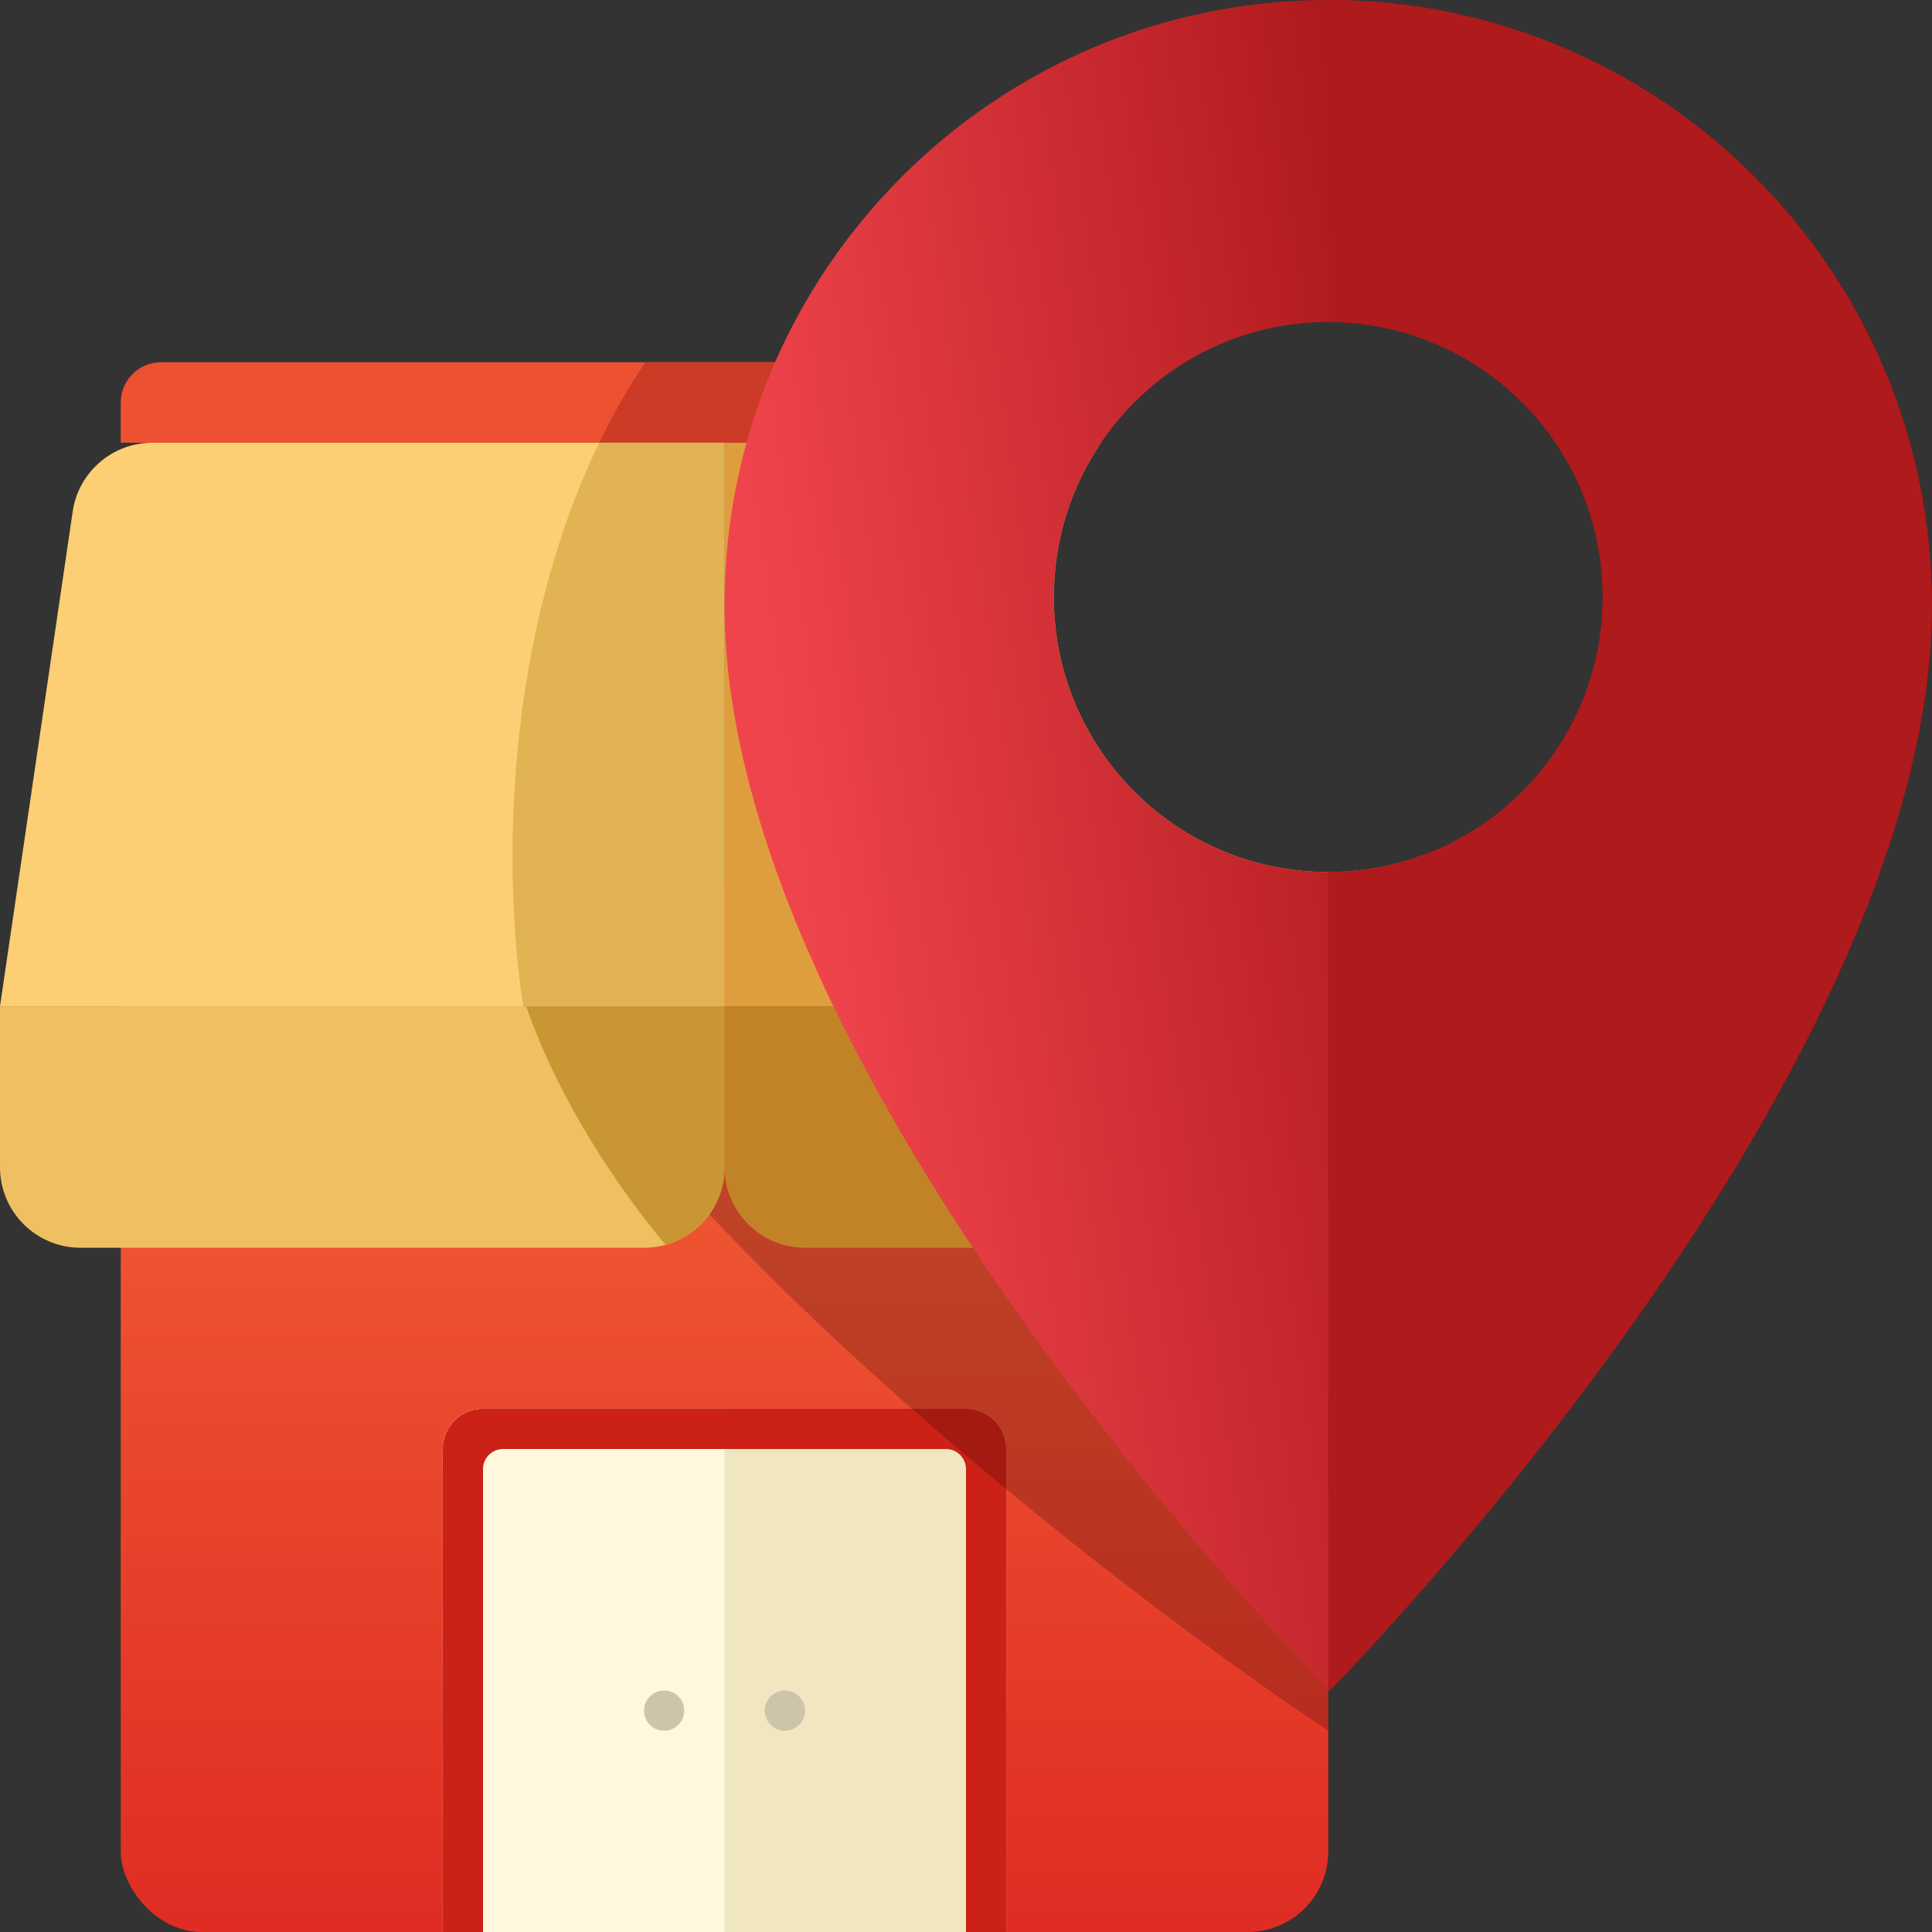 <svg width="48" height="48" viewBox="0 0 48 48" fill="none" xmlns="http://www.w3.org/2000/svg">
<rect x="0" y="0" width="48" height="48" fill="#333333" stroke="none"/>
<rect x="3" y="22" width="30" height="26" rx="2" fill="url(#paint0_linear_4108_345486)"/>
<path d="M3 10C3 9.448 3.448 9 4 9H25C25.552 9 26 9.448 26 10C26 10.552 25.552 11 25 11H3V10Z" fill="#ED5131"/>
<path fill-rule="evenodd" clip-rule="evenodd" d="M14.888 11H24.999C25.551 11 25.999 10.552 25.999 10C25.999 9.448 25.551 9 24.999 9H16.033C15.602 9.641 15.222 10.311 14.888 11Z" fill="#CB3B25"/>
<path d="M11 36C11 35.448 11.448 35 12 35H24C24.552 35 25 35.448 25 36V48H11V36Z" fill="#F0E6C0"/>
<path d="M11 36C11 35.448 11.448 35 12 35H18V48H11V36Z" fill="#FFF8DD"/>
<path fill-rule="evenodd" clip-rule="evenodd" d="M12 35C11.448 35 11 35.448 11 36V48H12V36.5C12 36.224 12.224 36 12.5 36H23.5C23.776 36 24 36.224 24 36.5V48H25V36C25 35.448 24.552 35 24 35H12Z" fill="#CB2117"/>
<path opacity="0.23" fill-rule="evenodd" clip-rule="evenodd" d="M32.999 43C27.499 39.333 15.599 30.1 11.999 22.5C11.917 22.326 11.843 22.16 11.777 22H23.203C24.564 22.668 25.866 23.361 26.999 24L33 30.857V43L32.999 43Z" fill="#200501"/>
<path d="M1.806 12.709C1.95 11.727 2.792 11 3.785 11H18L18 25H0L1.806 12.709Z" fill="#FCCF74"/>
<path fill-rule="evenodd" clip-rule="evenodd" d="M13 25H18L18 11H14.888C12.531 15.863 12.479 21.668 13 25Z" fill="#E2B353"/>
<path fill-rule="evenodd" clip-rule="evenodd" d="M35.444 21.213C34.685 21.505 33.861 21.665 33 21.665C29.234 21.665 26.182 18.606 26.182 14.832C26.182 13.412 26.614 12.093 27.355 11H18V25H36L35.444 21.213Z" fill="#DF9E3D"/>
<path d="M0 25H18V29C18 30.105 17.105 31 16 31H2C0.895 31 0 30.105 0 29V25Z" fill="#EFC062"/>
<path fill-rule="evenodd" clip-rule="evenodd" d="M16.534 30.928C17.38 30.695 18.001 29.92 18.001 29V25H13.072C13.886 27.353 15.357 29.514 16.534 30.928Z" fill="#C89734"/>
<path d="M18 25H36V29C36 30.105 35.105 31 34 31H20C18.895 31 18 30.105 18 29V25Z" fill="#C18326"/>
<path fill-rule="evenodd" clip-rule="evenodd" d="M33.034 42C33.034 42 48 26.87 48 15.032C48 6.73 41.284 0 33 0C24.716 0 18 6.73 18 15.032C18 26.87 33.034 42 33.034 42ZM33 21.665C36.765 21.665 39.818 18.606 39.818 14.833C39.818 11.059 36.765 8 33 8C29.234 8 26.182 11.059 26.182 14.833C26.182 18.606 29.234 21.665 33 21.665Z" fill="url(#paint1_linear_4108_345486)"/>
<path fill-rule="evenodd" clip-rule="evenodd" d="M33 41.966C33.022 41.989 33.034 42 33.034 42C33.034 42 48 26.87 48 15.032C48 6.73 41.284 0 33 0V8C36.766 8 39.818 11.059 39.818 14.833C39.818 18.606 36.766 21.665 33 21.665V41.966Z" fill="#AF1A1D"/>
<circle cx="16.5" cy="42.5" r="0.5" fill="#CCC5AA"/>
<circle cx="19.5" cy="42.5" r="0.5" fill="#CCC5AA"/>
<defs>
<linearGradient id="paint0_linear_4108_345486" x1="18" y1="25" x2="18" y2="48" gradientUnits="userSpaceOnUse">
<stop stop-color="#F26036"/>
<stop offset="1" stop-color="#E02C23"/>
</linearGradient>
<linearGradient id="paint1_linear_4108_345486" x1="18.276" y1="25.007" x2="48.259" y2="20.844" gradientUnits="userSpaceOnUse">
<stop offset="0.064" stop-color="#F0444C"/>
<stop offset="0.912" stop-color="#870000"/>
</linearGradient>
</defs>
</svg>
